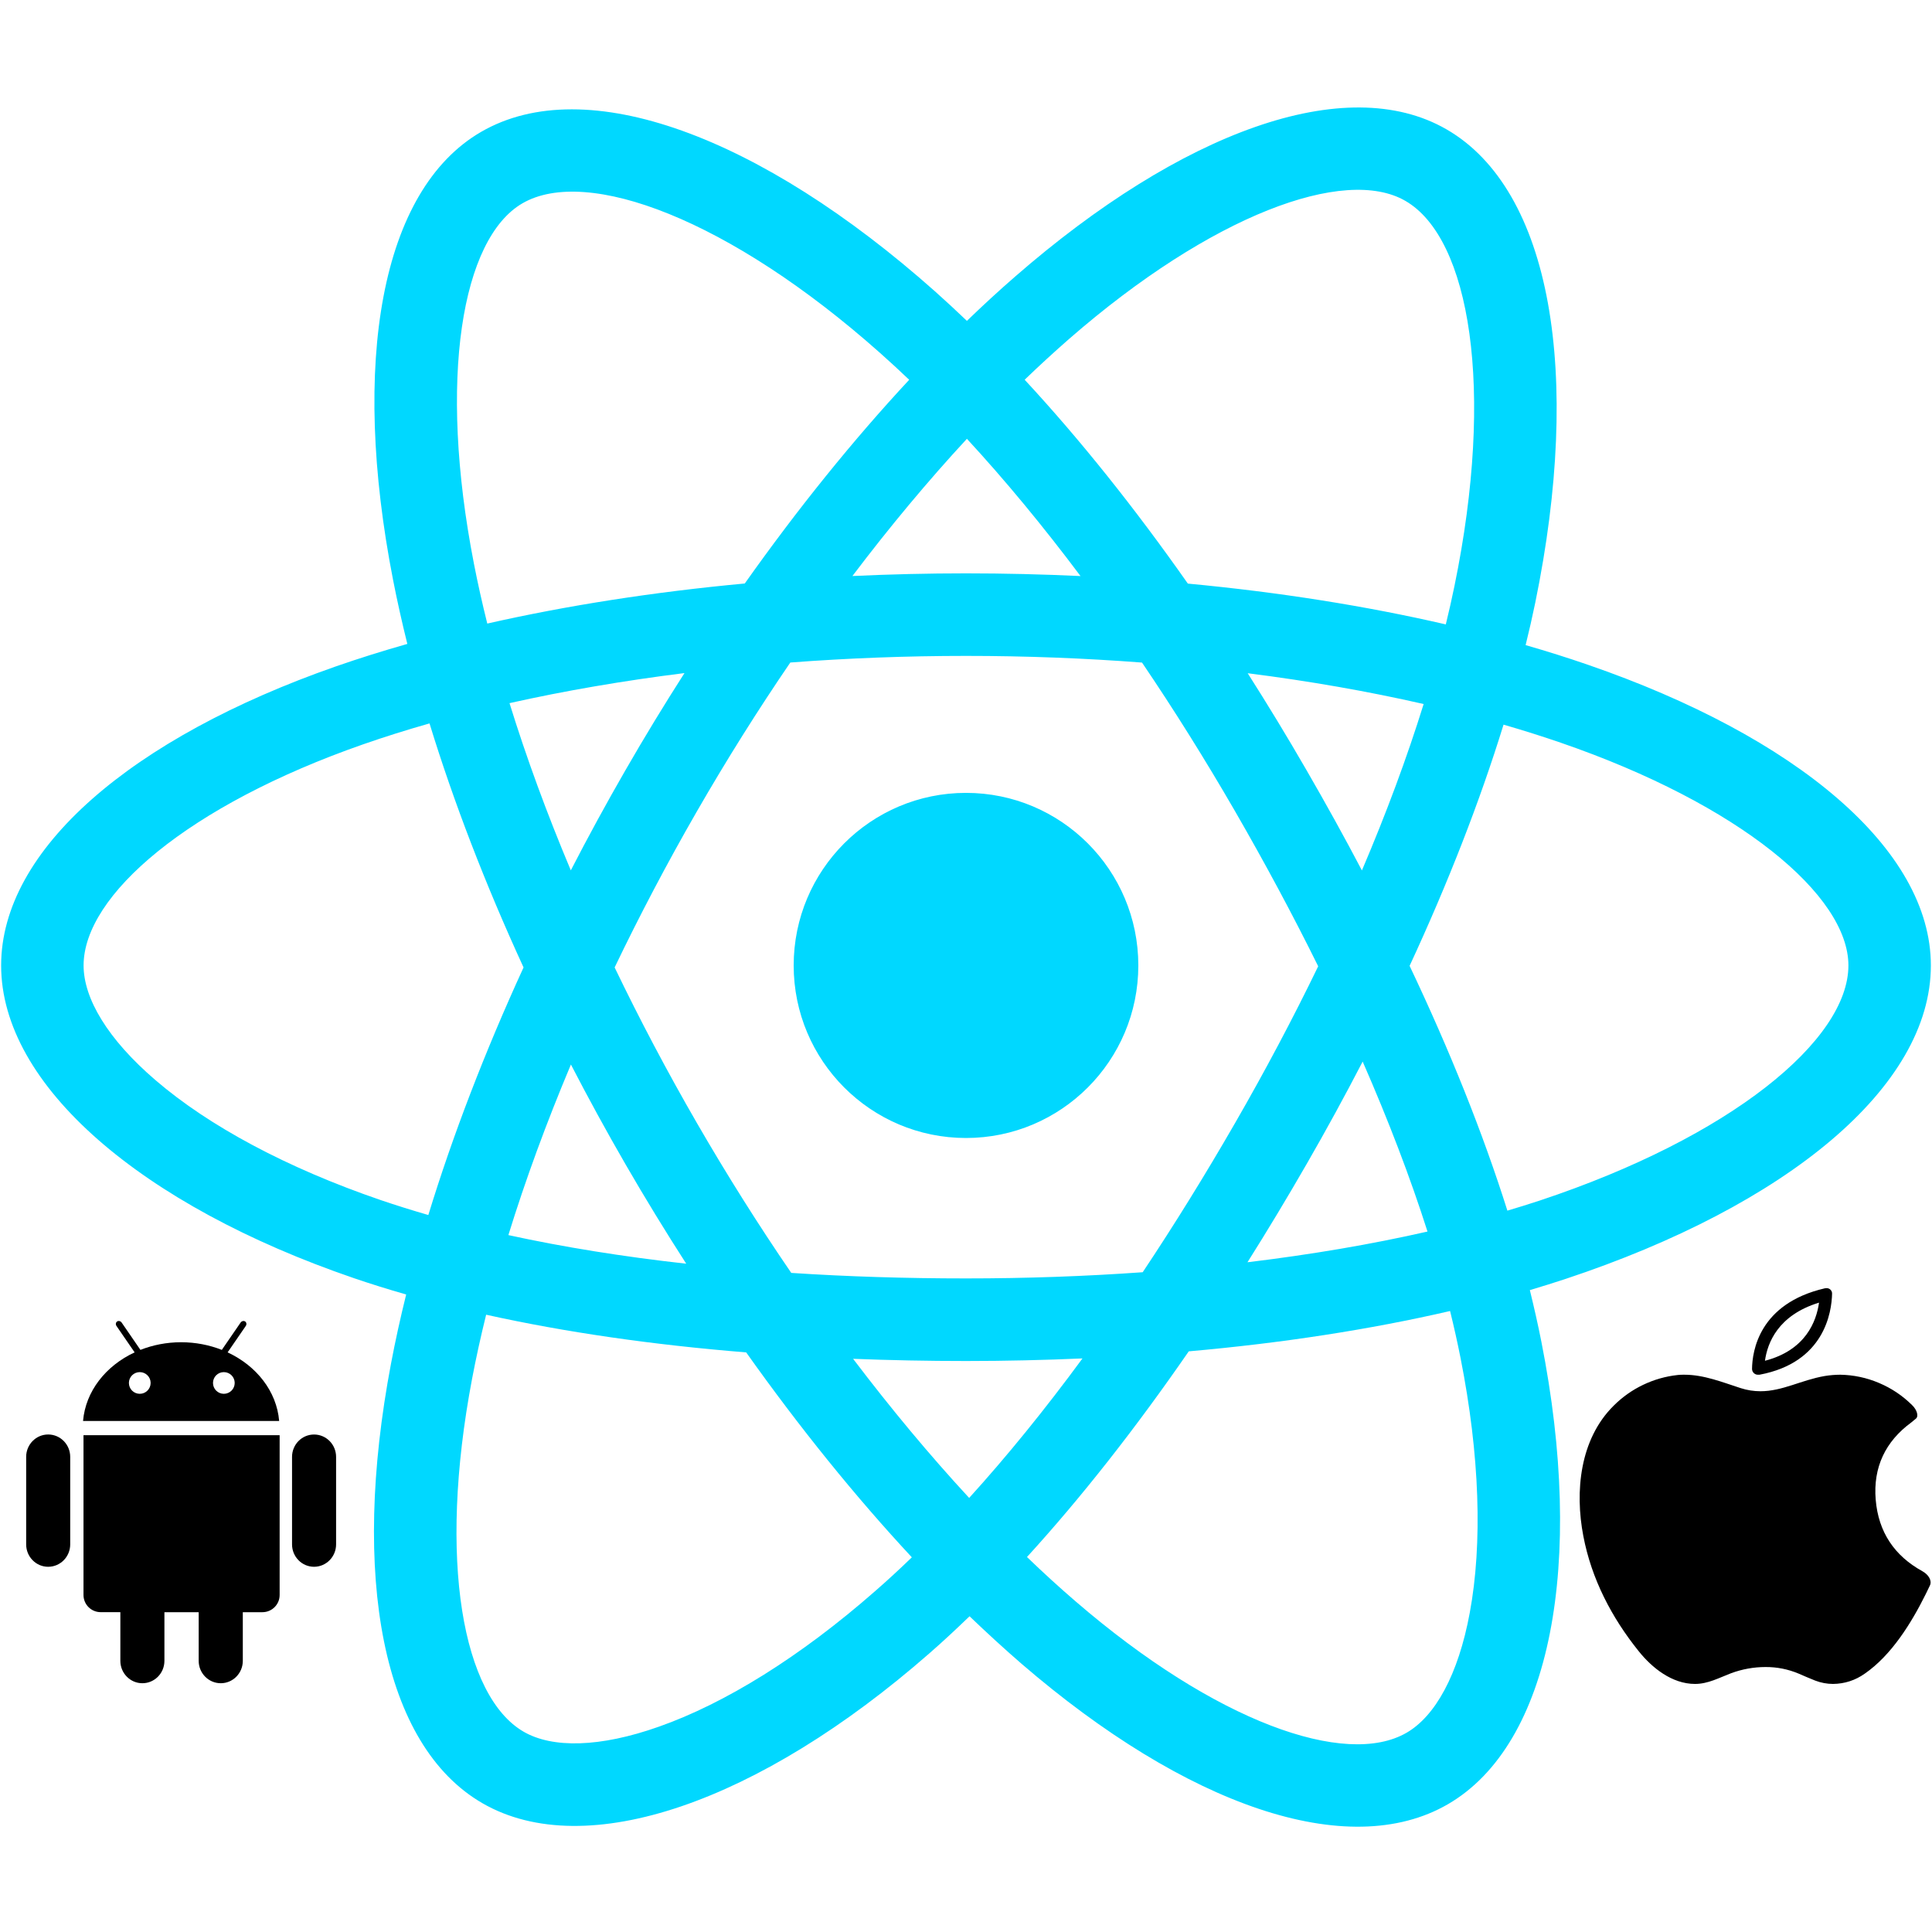 <svg xmlns="http://www.w3.org/2000/svg" xmlns:xlink="http://www.w3.org/1999/xlink" width="400" zoomAndPan="magnify" viewBox="0 0 300 300" height="400" preserveAspectRatio="xMidYMid meet" version="1.0"><defs><clipPath id="1838b6c7b4"><path d="M 4 205.121 L 53 205.121 L 53 261.371 L 4 261.371 Z M 4 205.121 " clip-rule="nonzero"/></clipPath><clipPath id="a32fc5bd60"><path d="M 245 213 L 300 213 L 300 261.5 L 245 261.5 Z M 245 213 " clip-rule="nonzero"/></clipPath></defs><path fill="#00d8ff" d="M 246.543 103.215 C 243.441 102.145 240.223 101.129 236.898 100.172 C 237.449 97.945 237.949 95.746 238.395 93.582 C 245.688 58.094 240.926 29.5 224.617 20.086 C 208.98 11.059 183.418 20.473 157.598 42.973 C 155.113 45.133 152.621 47.426 150.141 49.824 C 148.477 48.238 146.828 46.703 145.176 45.234 C 118.117 21.176 90.992 11.035 74.707 20.477 C 59.086 29.531 54.465 56.41 61.035 90.047 C 61.672 93.297 62.414 96.613 63.25 99.988 C 59.414 101.078 55.707 102.242 52.16 103.477 C 20.438 114.555 0.176 131.91 0.176 149.918 C 0.176 168.508 21.926 187.168 54.969 198.477 C 57.578 199.367 60.281 200.211 63.07 201.008 C 62.168 204.652 61.379 208.23 60.719 211.723 C 54.453 244.773 59.344 271.016 74.922 280.008 C 91.008 289.301 118.012 279.75 144.301 256.742 C 146.383 254.926 148.465 252.988 150.551 250.973 C 153.266 253.574 155.969 256.051 158.648 258.371 C 184.121 280.312 209.273 289.172 224.828 280.16 C 240.902 270.84 246.133 242.641 239.344 208.344 C 238.828 205.719 238.219 203.047 237.555 200.328 C 239.449 199.766 241.309 199.18 243.125 198.582 C 277.477 187.18 299.824 168.766 299.824 149.918 C 299.824 131.844 278.906 114.371 246.543 103.215 Z M 239.098 186.418 C 237.461 186.957 235.773 187.484 234.066 187.988 C 230.273 175.973 225.156 163.188 218.883 149.977 C 224.863 137.082 229.781 124.465 233.469 112.523 C 236.535 113.41 239.508 114.348 242.375 115.336 C 270.105 124.895 287.02 139.031 287.02 149.918 C 287.02 161.508 268.758 176.57 239.098 186.418 Z M 226.785 210.832 C 229.793 225.996 230.215 239.711 228.223 250.434 C 226.445 260.07 222.852 266.492 218.414 269.059 C 208.969 274.531 188.777 267.418 167.008 248.652 C 164.504 246.496 161.984 244.199 159.469 241.773 C 167.91 232.527 176.348 221.777 184.59 209.836 C 199.066 208.559 212.75 206.445 225.168 203.574 C 225.777 206.047 226.316 208.465 226.785 210.832 Z M 102.336 268.109 C 93.113 271.379 85.762 271.473 81.32 268.906 C 71.871 263.445 67.941 242.371 73.301 214.113 C 73.914 210.879 74.645 207.547 75.488 204.148 C 87.762 206.867 101.348 208.828 115.867 210 C 124.16 221.684 132.844 232.422 141.59 241.82 C 139.68 243.672 137.773 245.43 135.875 247.082 C 124.254 257.27 112.605 264.488 102.336 268.109 Z M 59.113 186.348 C 44.504 181.34 32.438 174.848 24.168 167.746 C 16.734 161.379 12.98 155.051 12.98 149.918 C 12.98 138.996 29.25 125.055 56.379 115.582 C 59.672 114.434 63.117 113.348 66.695 112.332 C 70.445 124.543 75.363 137.316 81.297 150.223 C 75.285 163.328 70.297 176.301 66.512 188.668 C 63.961 187.93 61.492 187.156 59.113 186.348 Z M 73.602 87.586 C 67.973 58.766 71.711 37.027 81.125 31.57 C 91.148 25.762 113.312 34.047 136.672 54.82 C 138.172 56.148 139.668 57.535 141.18 58.973 C 132.469 68.336 123.867 78.992 115.648 90.605 C 101.555 91.914 88.066 94.016 75.664 96.828 C 74.883 93.688 74.191 90.602 73.602 87.586 Z M 202.848 119.543 C 199.887 114.414 196.844 109.41 193.742 104.539 C 203.305 105.75 212.457 107.355 221.062 109.32 C 218.488 117.609 215.27 126.273 211.477 135.16 C 208.762 129.992 205.879 124.781 202.848 119.543 Z M 150.141 68.137 C 156.051 74.539 161.965 81.691 167.781 89.449 C 161.918 89.176 155.98 89.031 150 89.031 C 144.078 89.031 138.191 89.172 132.363 89.445 C 138.18 81.758 144.148 74.613 150.141 68.137 Z M 97.098 119.633 C 94.137 124.773 91.312 129.957 88.637 135.148 C 84.91 126.297 81.723 117.59 79.117 109.184 C 87.668 107.27 96.785 105.703 106.285 104.516 C 103.137 109.43 100.066 114.473 97.098 119.633 Z M 106.555 196.227 C 96.742 195.137 87.488 193.648 78.941 191.785 C 81.586 183.227 84.844 174.344 88.652 165.297 C 91.336 170.488 94.168 175.668 97.148 180.824 C 100.184 186.078 103.328 191.211 106.555 196.227 Z M 150.492 232.598 C 144.43 226.043 138.379 218.789 132.469 210.996 C 138.203 211.219 144.055 211.336 150 211.336 C 156.109 211.336 162.152 211.195 168.086 210.938 C 162.258 218.871 156.355 226.137 150.492 232.598 Z M 211.594 164.84 C 215.594 173.98 218.977 182.816 221.66 191.234 C 212.973 193.215 203.586 194.809 193.707 196.004 C 196.82 191.07 199.887 185.973 202.906 180.73 C 205.961 175.434 208.855 170.125 211.594 164.84 Z M 191.812 174.332 C 187.129 182.465 182.32 190.227 177.438 197.551 C 168.555 198.184 159.363 198.512 150 198.512 C 140.672 198.512 131.602 198.23 122.867 197.656 C 117.789 190.238 112.879 182.453 108.227 174.402 C 103.586 166.375 99.312 158.273 95.441 150.223 C 99.312 142.16 103.574 134.047 108.188 126.035 C 112.812 118 117.684 110.254 122.719 102.875 C 131.625 102.199 140.766 101.848 150 101.848 C 159.281 101.848 168.426 102.203 177.332 102.883 C 182.297 110.207 187.129 117.93 191.777 125.965 C 196.469 134.094 200.789 142.148 204.688 150.047 C 200.801 158.074 196.492 166.211 191.812 174.332 Z M 218.219 31.188 C 228.262 36.98 232.156 60.348 225.848 90.992 C 225.449 92.949 224.996 94.941 224.504 96.957 C 212.074 94.086 198.578 91.949 184.449 90.621 C 176.207 78.879 167.676 68.207 159.109 58.965 C 161.414 56.746 163.719 54.633 166 52.637 C 188.125 33.359 208.809 25.746 218.219 31.188 Z M 150 123.117 C 164.773 123.117 176.758 135.109 176.758 149.914 C 176.758 164.707 164.773 176.707 150 176.707 C 135.23 176.707 123.242 164.707 123.242 149.914 C 123.242 135.109 135.23 123.117 150 123.117 Z M 150 123.117 " fill-opacity="1" fill-rule="nonzero"/><g clip-path="url(#1838b6c7b4)"><path fill="#000000" d="M 52.188 226.223 L 52.188 239.812 C 52.188 241.727 50.652 243.289 48.766 243.289 C 46.875 243.289 45.348 241.727 45.348 239.812 L 45.348 226.223 C 45.348 224.305 46.875 222.75 48.766 222.75 C 50.656 222.75 52.188 224.305 52.188 226.223 Z M 7.477 222.746 C 5.59 222.746 4.062 224.305 4.062 226.219 L 4.062 239.809 C 4.062 241.727 5.59 243.289 7.477 243.289 C 9.375 243.289 10.902 241.727 10.902 239.809 L 10.902 226.223 C 10.902 224.305 9.375 222.746 7.477 222.746 Z M 12.965 247.668 C 12.965 249.145 14.16 250.336 15.637 250.336 L 18.688 250.336 L 18.688 257.898 C 18.688 259.812 20.223 261.371 22.109 261.371 C 24 261.371 25.531 259.812 25.531 257.898 L 25.531 250.34 L 30.852 250.34 L 30.852 257.898 C 30.852 259.816 32.395 261.371 34.277 261.371 C 36.168 261.371 37.703 259.816 37.703 257.898 L 37.703 250.34 L 40.746 250.34 C 42.223 250.34 43.422 249.148 43.422 247.672 L 43.422 222.855 L 12.965 222.855 Z M 43.348 220.645 L 12.895 220.645 C 13.293 216.027 16.43 212.074 20.906 209.996 L 18.094 205.906 C 17.926 205.668 17.965 205.348 18.184 205.199 C 18.398 205.051 18.715 205.125 18.887 205.363 L 21.805 209.609 C 23.734 208.852 25.867 208.422 28.125 208.422 C 30.383 208.422 32.512 208.852 34.445 209.609 L 37.363 205.363 C 37.535 205.125 37.852 205.051 38.066 205.199 C 38.285 205.348 38.324 205.668 38.156 205.906 L 35.344 209.996 C 39.816 212.074 42.957 216.027 43.348 220.645 Z M 23.391 214.742 C 23.391 213.812 22.633 213.062 21.703 213.062 C 20.77 213.062 20.016 213.816 20.016 214.742 C 20.016 215.676 20.77 216.43 21.703 216.43 C 22.633 216.43 23.391 215.676 23.391 214.742 Z M 36.445 214.742 C 36.445 213.812 35.691 213.062 34.758 213.062 C 33.824 213.062 33.074 213.816 33.074 214.742 C 33.074 215.676 33.828 216.43 34.758 216.43 C 35.691 216.43 36.445 215.676 36.445 214.742 Z M 36.445 214.742 " fill-opacity="1" fill-rule="evenodd"/></g><g clip-path="url(#a32fc5bd60)"><path fill="#000000" d="M 254.461 256.402 C 256.523 258.98 259.625 261.48 263.199 261.48 C 265.23 261.48 266.953 260.52 268.809 259.816 C 270.531 259.18 272.309 258.859 274.145 258.855 C 275.918 258.848 277.625 259.184 279.266 259.867 C 280.125 260.23 280.977 260.621 281.852 260.957 C 282.746 261.301 283.672 261.477 284.633 261.48 C 286.434 261.457 288.07 260.93 289.547 259.891 C 293.734 257.008 296.836 251.949 299.035 247.516 C 299.254 247.074 299.465 246.629 299.676 246.188 C 300.027 245.449 299.477 244.512 298.5 243.973 C 294.199 241.602 291.68 237.934 291.258 232.871 C 290.836 227.812 292.797 223.816 296.73 220.918 L 297.508 220.281 C 297.938 219.926 297.703 218.941 296.895 218.172 C 295.406 216.699 293.699 215.559 291.773 214.746 C 289.852 213.93 287.844 213.504 285.758 213.465 C 284.945 213.469 284.137 213.535 283.336 213.668 C 279.703 214.293 276.789 216.031 273.367 216.031 C 272.32 216.031 271.301 215.871 270.305 215.551 C 267.438 214.629 264.59 213.465 261.539 213.465 C 261.203 213.465 260.863 213.465 260.523 213.508 C 258.645 213.711 256.852 214.219 255.145 215.035 C 253.438 215.852 251.914 216.93 250.574 218.27 C 245.285 223.5 244.535 231.629 245.855 238.5 C 247.121 245.156 250.238 251.152 254.461 256.402 Z M 254.461 256.402 " fill-opacity="1" fill-rule="nonzero"/></g><path fill="#000000" d="M 273.012 213.465 C 273.082 213.473 273.148 213.473 273.219 213.465 C 283.316 211.574 284.422 203.738 284.484 200.879 C 284.488 200.762 284.465 200.648 284.422 200.539 C 284.375 200.434 284.312 200.336 284.227 200.258 C 284.145 200.176 284.047 200.113 283.938 200.074 C 283.828 200.035 283.715 200.016 283.602 200.023 C 283.516 200.023 283.43 200.031 283.348 200.051 C 273.145 202.422 272.086 209.812 272.055 212.574 C 272.059 212.695 272.086 212.816 272.133 212.93 C 272.184 213.039 272.254 213.141 272.344 213.223 C 272.434 213.309 272.539 213.371 272.652 213.414 C 272.77 213.457 272.891 213.473 273.012 213.465 Z M 282.457 202.273 C 282.051 205.184 280.375 209.664 274.062 211.297 C 274.445 208.562 276.051 204.234 282.457 202.273 Z M 282.457 202.273 " fill-opacity="1" fill-rule="nonzero"/></svg>
